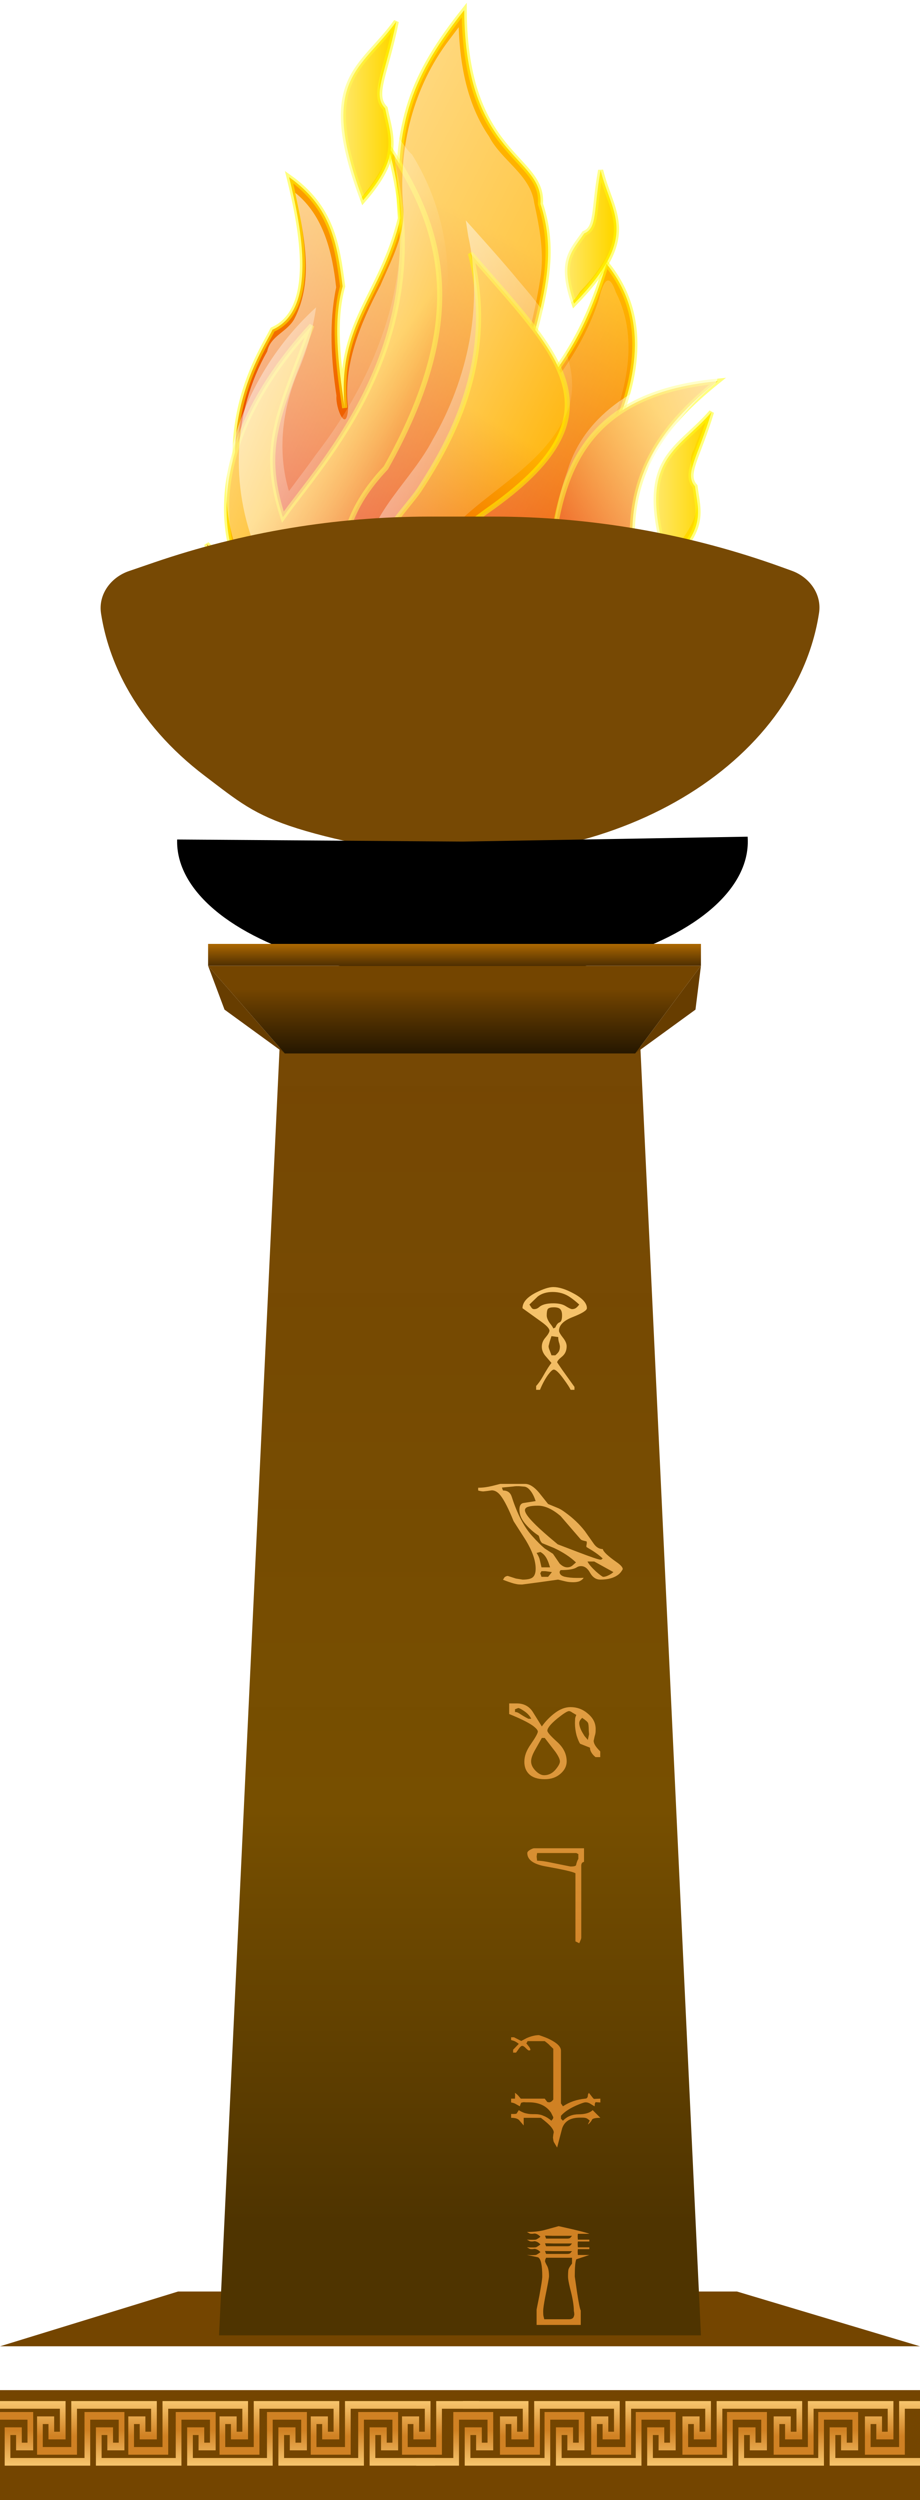 <svg width="187" height="508" viewBox="0 0 187 508" fill="none" xmlns="http://www.w3.org/2000/svg">
<path fill-rule="evenodd" clip-rule="evenodd" d="M42 110.539C51.355 138.185 66.155 152.844 92.679 154.522C121.863 163.872 148.948 144.746 141.27 114.731C137.779 121.151 135.546 124.642 129.541 126.455C131.915 109.842 116.694 107.048 124.097 89.178C129.26 78.15 132.33 64.607 123.255 53.574C119.489 66.14 114.881 74.519 105.666 83.734C106.643 68.374 114.741 55.948 109.853 41.429C110.554 31.655 94.497 31.934 94.357 2.056C84.165 14.901 79.838 24.814 81.371 44.361C77.604 60.14 68.389 65.859 70.062 82.898C68.665 73.402 67.688 65.163 69.646 58.182C68.524 49.527 67.407 42.127 58.753 35.984C61.407 46.733 64.477 62.929 55.402 66.981C52.888 72.145 40.322 89.874 54.145 117.66C50.099 115.287 46.047 114.59 42 110.539Z" fill="url(#paint0_linear_2287_5205)" stroke="#FFFF00" stroke-opacity="0.504" stroke-width="1.043"/>
<path fill-rule="evenodd" clip-rule="evenodd" d="M89.749 150.33C67.548 126.876 63.781 110.539 78.441 95.043C94.913 65.724 90.866 47.293 78.856 29.699C90.165 68.654 65.454 93.786 57.496 105.095C52.748 90.435 56.8 84.15 63.361 66.14C50.514 80.103 42.696 96.996 47.444 113.053C56.099 137.208 76.482 142.512 89.749 150.33Z" fill="url(#paint1_linear_2287_5205)" stroke="#FFFF00" stroke-opacity="0.504" stroke-width="1.043"/>
<path fill-rule="evenodd" clip-rule="evenodd" d="M116.689 61.706C113.716 53.052 116.143 51.2 118.749 47.419C121.437 46.37 120.615 42.72 122.08 34.588C124.304 43.665 130.266 47.791 116.689 61.706Z" fill="#FFD700" stroke="#FFFF00" stroke-opacity="0.504" stroke-width="1.043"/>
<path fill-rule="evenodd" clip-rule="evenodd" d="M80.046 29.66C80.355 36.322 82.251 42.918 81.38 49.643C80.616 65.342 73.717 80.103 64.197 92.388C62.432 94.898 60.551 97.325 58.729 99.795C56.297 91.687 57.394 82.941 60.672 75.249C62.398 71.134 63.612 66.87 64.245 62.446C55.146 70.747 48.721 82.066 46.463 94.177C44.625 105.38 48.566 116.896 56.002 125.314C65.343 136.338 78.779 142.531 91.804 148.072C84.421 137.691 74.152 128.326 71.972 115.209C70.473 107.594 73.47 99.955 78.474 94.259C84.199 86.398 87.762 77.042 89.88 67.6C92.631 55.3 90.426 42.002 83.706 31.338C82.047 30.125 79.084 23.754 80.046 29.66Z" fill="url(#paint2_linear_2287_5205)"/>
<path fill-rule="evenodd" clip-rule="evenodd" d="M120.035 33.164C119.131 37.023 119.537 41.275 117.859 44.874C113.924 47.883 112.207 53.468 113.933 58.211C114.465 62.185 115.708 62.871 117.913 59.24C122.617 54.401 127.022 47.463 124.343 40.525C123.134 36.986 122.075 33.393 120.727 29.901C120.499 30.989 120.267 32.077 120.035 33.164Z" fill="url(#paint3_linear_2287_5205)"/>
<path fill-rule="evenodd" clip-rule="evenodd" d="M91.321 8.072C84.068 17.589 80.998 29.744 81.922 41.595C82.608 47.39 79.528 52.786 77.333 57.964C73.301 65.681 69.656 74.108 70.758 83.024C70.439 88.163 68.157 82.985 68.394 80.398C67.301 73.131 66.837 65.594 68.326 58.39C67.577 51.384 65.797 43.786 60.015 39.181C61.731 47.497 63.965 56.876 59.816 64.82C58.327 67.484 55.001 68.209 54.305 71.41C47.323 83.642 46.796 98.892 52.095 111.844C53.198 114.794 54.638 117.608 55.886 120.499C51.998 118.275 47.729 116.771 43.968 114.334C49.175 129.584 59.082 144.591 74.718 150.528C80.868 153.144 87.569 153.632 94.067 154.662C108.306 159.11 125.977 156.19 135.371 143.798C140.888 136.628 142.421 126.953 140.545 118.217C138.06 123.245 133.752 127.321 128.187 128.612C129.463 122.157 127.515 115.693 124.179 110.172C120.582 104.283 119.735 96.832 122.607 90.465C126.968 80.911 130.261 69.346 125.184 59.4C123.613 54.807 122.506 57.626 121.713 60.88C118.391 71.091 111.685 79.779 104.099 87.23C104.626 76.811 108.262 66.952 109.805 56.712C110.689 51.495 109.674 46.259 108.581 41.206C107.837 35.529 101.924 32.617 99.424 27.755C94.976 21.29 93.496 13.253 93.235 5.533C92.597 6.379 91.959 7.225 91.321 8.072Z" fill="url(#paint4_linear_2287_5205)"/>
<path fill-rule="evenodd" clip-rule="evenodd" d="M135.821 114.73C143.504 107.328 141.966 104.118 141.27 98.814C139.036 96.3 141.826 92.949 144.621 83.734C137.499 91.973 129.12 93.089 135.821 114.73Z" fill="#FFD700" stroke="#FFFF00" stroke-opacity="0.504" stroke-width="1.043"/>
<path fill-rule="evenodd" clip-rule="evenodd" d="M99.801 150.33C108.456 145.447 110.83 130.086 111.946 113.053C114.04 96.576 118.232 80.103 145.878 77.449C134.564 86.524 125.354 97.697 129.541 118.497C128.424 148.797 105.946 147.68 99.801 150.33Z" fill="url(#paint5_linear_2287_5205)" stroke="#FFFF00" stroke-opacity="0.504" stroke-width="1.043"/>
<path fill-rule="evenodd" clip-rule="evenodd" d="M142.692 75.046C130.904 76.714 118.749 83.797 115.292 95.826C109.737 110.863 112.807 127.974 105.236 142.415C102.359 143.663 103.06 149.025 106.614 147.975C117.018 146.09 126.891 138.862 129.526 128.259C132.069 120.89 130.629 113.101 130.358 105.535C130.701 94.564 137.054 84.667 145.394 77.898C146.855 75.795 144.418 75.089 142.692 75.046Z" fill="url(#paint6_linear_2287_5205)"/>
<path fill-rule="evenodd" clip-rule="evenodd" d="M142.832 80.789C138.084 85.817 131.189 90.522 131.359 98.253C131.006 103.794 132.978 109.073 134.206 114.392C138.33 110.456 143.015 105.331 141.507 99.123C141.497 96.391 139.433 93.998 141.053 91.334C142.605 87.113 144.234 82.917 145.312 78.536C144.485 79.285 143.659 80.035 142.832 80.789Z" fill="url(#paint7_linear_2287_5205)"/>
<path fill-rule="evenodd" clip-rule="evenodd" d="M84.721 139.021C83.604 125.619 82.072 115.983 98.965 103.838C127.587 83.874 113.484 72.285 95.614 51.48C100.918 72.145 92.404 88.617 85.142 99.651C80.394 106.492 63.922 120.455 84.721 139.021Z" fill="url(#paint8_linear_2287_5205)" stroke="#FFFF00" stroke-opacity="0.504" stroke-width="1.043"/>
<path fill-rule="evenodd" clip-rule="evenodd" d="M73.804 40.704C81.535 31.803 79.548 28.139 78.286 22.011C75.603 19.185 78.349 15.182 80.549 4.375C73.509 14.225 64.429 15.864 73.804 40.704Z" fill="#FFD700" stroke="#FFFF00" stroke-opacity="0.504" stroke-width="1.043"/>
<path fill-rule="evenodd" clip-rule="evenodd" d="M78.697 2.478C74.196 8.364 67.369 13.795 67.727 21.954C67.678 28.737 70.352 35.065 72.349 41.429C76.429 36.771 80.771 30.855 78.958 24.291C78.968 21.694 77.15 19.678 77.097 17.225C78.093 11.435 80.147 5.842 80.96 0C80.205 0.826 79.451 1.652 78.697 2.478V2.478Z" fill="url(#paint9_linear_2287_5205)"/>
<path fill-rule="evenodd" clip-rule="evenodd" d="M95.184 48.019C98.278 62.103 95.087 76.946 87.96 89.318C83.537 97.828 74.81 104.345 73.978 114.465C72.644 123.288 79.001 130.642 84.89 136.338C87.288 139.355 85.234 132.223 85.558 130.555C84.6 121.877 86.089 112.139 93.095 106.187C100.889 98.601 112.009 93.346 115.742 82.443C118.27 72.817 111.54 64.187 105.666 57.35C102.127 53.057 98.394 48.932 94.681 44.785C94.85 45.862 95.015 46.941 95.184 48.019Z" fill="url(#paint10_linear_2287_5205)"/>
<g filter="url(#filter0_i_2287_5205)">
<path d="M0 507.904V476.737H187V507.904H0Z" fill="#744500"/>
</g>
<path d="M0 476.737L36.194 465.606H149.801L187 476.737H0Z" fill="#744500"/>
<path d="M44.523 474.511L57.3 202.916H129.699L142.476 474.511H44.523Z" fill="url(#paint11_linear_2287_5205)"/>
<g filter="url(#filter1_i_2287_5205)">
<path d="M160.938 136.007C164.554 137.314 167.058 140.766 166.481 144.568C165.703 149.701 163.986 154.739 161.372 159.532C157.68 166.3 152.268 172.449 145.447 177.629C138.625 182.809 130.526 186.918 121.613 189.722C112.7 192.525 103.147 193.968 93.499 193.968C83.852 193.968 69.354 191.166 60.441 188.363C51.527 185.56 48.374 182.809 41.552 177.629C34.731 172.449 29.319 166.3 25.627 159.532C23.032 154.774 21.322 149.776 20.535 144.682C19.94 140.826 22.515 137.336 26.206 136.072L31.352 134.31C49.354 128.146 68.251 125 87.279 125H93.499H100.242C120.252 125 140.109 128.478 158.927 135.28L160.938 136.007Z" fill="#774904"/>
</g>
<path fill-rule="evenodd" clip-rule="evenodd" d="M89.824 498.763V489.425L97.357 489.425V487.868L88.665 487.868V497.207H82.87V492.537H84.029V495.65H87.506V487.868H70.121V497.207H64.326V492.537H65.484V495.65H68.962V487.868H51.576V497.207H45.781V492.537H46.94V495.65H50.417V487.868H33.032V497.207H27.237V492.537H28.396V495.65H31.873V487.868H14.488V497.207H8.693V492.537H9.852V495.65H13.329V487.868L0 487.868V489.425L12.17 489.425V494.094H11.011V490.981H7.534V498.763H15.647V489.425H30.714V494.094H29.555V490.981H26.078V498.763H34.191V489.425H49.258V494.094H48.099V490.981H44.622V498.763H52.735V489.425H67.802V494.094H66.644V490.981H63.166V498.763H71.28V489.425H86.347V494.094H85.188V490.981H81.711V498.763H89.824Z" fill="url(#paint12_linear_2287_5205)"/>
<path fill-rule="evenodd" clip-rule="evenodd" d="M183.914 498.763V489.425L186.999 489.425V487.868L182.755 487.868V497.207H176.96V492.537H178.119V495.65H181.596V487.868H164.21V497.207H158.415V492.537H159.574V495.65H163.051V487.868H145.666V497.207H139.871V492.537H141.03V495.65H144.507V487.868H127.122V497.207H121.327V492.537H122.486V495.65H125.963V487.868H108.578V497.207H102.782V492.537H103.941V495.65H107.419V487.868L94.09 487.868V489.425L106.26 489.425V494.094H105.101V490.981H101.623V498.763H109.737V489.425H124.804V494.094H123.645V490.981H120.168V498.763H128.281V489.425H143.348V494.094H142.189V490.981H138.712V498.763H146.825V489.425H161.892V494.094H160.733V490.981H157.256V498.763H165.369V489.425H180.437V494.094H179.278V490.981H175.801V498.763H183.914Z" fill="url(#paint13_linear_2287_5205)"/>
<path d="M0.001 491.65V490.094L6.746 490.094V497.875H3.269V494.763H2.11V499.432H17.177V490.094H25.291V497.875H21.814V494.763H20.654V499.432H35.722V490.094H43.835V497.875H40.358V494.763H39.199V499.432H54.266V490.094H62.379V497.875H58.902V494.763H57.743V499.432H72.81V490.094H80.923V497.875H77.446V494.763H76.287V499.432L88.457 499.432V500.988L75.128 500.988V493.206H78.605V496.319H79.764V491.65H73.969V500.988H56.584V493.206H60.061V496.319H61.22V491.65H55.425V500.988H38.04V493.206H41.517V496.319H42.676V491.65H36.881V500.988H19.495V493.206H22.973V496.319H24.132V491.65H18.337V500.988H0.951V493.206H4.428V496.319H5.587V491.65H0.001Z" fill="url(#paint14_linear_2287_5205)"/>
<path fill-rule="evenodd" clip-rule="evenodd" d="M92.139 490.094V499.432L84.605 499.432V500.988L93.298 500.988V491.65H99.093V496.319H97.934V493.206H94.457V500.988H111.842V491.65H117.637V496.319H116.478V493.206H113.001V500.988H130.386V491.65H136.181V496.319H135.022V493.206H131.545V500.988H148.93V491.65H154.726V496.319H153.567V493.206H150.089V500.988H167.475V491.65H173.27V496.319H172.111V493.206H168.634V500.988L187 500.988L187 499.432H169.793V494.763H170.952V497.875H174.429V490.094H166.316V499.432H151.248V494.763H152.407V497.875H155.885V490.094H147.771V499.432H132.704V494.763H133.863V497.875H137.34V490.094H129.227V499.432H114.16V494.763H115.319V497.875H118.796V490.094H110.683V499.432H95.616V494.763H96.775V497.875H100.252V490.094H92.139Z" fill="url(#paint15_linear_2287_5205)"/>
<g filter="url(#filter2_i_2287_5205)">
<path d="M99.257 234.647C99.257 235.084 98.312 235.676 96.421 236.424C94.53 237.151 93.585 238.086 93.585 239.229C93.585 239.478 93.845 239.935 94.364 240.6C94.883 241.244 95.143 241.836 95.143 242.377C95.143 243.27 94.821 243.977 94.177 244.496C93.554 244.995 93.232 245.379 93.211 245.649L94.208 247.114L96.733 250.636V251.228H95.954C95.725 250.75 95.268 250.044 94.582 249.109C93.626 247.779 92.941 247.114 92.525 247.114C92.276 247.114 91.881 247.478 91.341 248.205C90.738 249.057 90.198 250.064 89.72 251.228H88.941V250.449C89.398 249.95 89.835 249.337 90.25 248.61C91.123 247.072 91.725 246.127 92.058 245.774L90.749 244.247C90.312 243.686 90.094 243.093 90.094 242.47C90.094 241.784 90.344 241.161 90.842 240.6C91.341 240.018 91.611 239.561 91.653 239.229C91.653 238.792 91.081 238.169 89.938 237.359L86.167 234.647C86.167 233.463 87.082 232.403 88.91 231.468C90.385 230.72 91.559 230.346 92.432 230.346C93.575 230.346 94.936 230.772 96.515 231.624C98.343 232.601 99.257 233.608 99.257 234.647ZM97.699 233.899C97.013 233.276 96.39 232.777 95.829 232.403C94.811 231.697 93.637 231.344 92.307 231.344C91.102 231.344 90.094 231.645 89.284 232.247L87.57 233.899L88.006 234.554C88.131 234.741 88.307 234.834 88.536 234.834C88.889 234.834 89.211 234.71 89.502 234.46C90.084 233.92 91.06 233.65 92.432 233.65C93.512 233.65 94.343 233.837 94.925 234.211C95.528 234.585 95.954 234.793 96.203 234.834C96.515 234.834 96.785 234.762 97.013 234.616C97.242 234.45 97.47 234.211 97.699 233.899ZM94.208 236.112C94.208 235.51 94.084 235.084 93.834 234.834C93.606 234.585 93.169 234.46 92.525 234.46C91.944 234.46 91.549 234.564 91.341 234.772C91.175 234.98 91.092 235.426 91.092 236.112C91.092 236.548 91.299 237.068 91.715 237.67C92.13 238.19 92.369 238.554 92.432 238.761L92.837 238.574C93.086 237.972 93.377 237.619 93.71 237.515C94.042 237.39 94.208 236.922 94.208 236.112ZM93.772 242.377L93.678 241.878C93.595 241.649 93.533 241.431 93.491 241.223C93.45 241.016 93.429 240.777 93.429 240.507L92.058 240.32L91.684 241.473L91.466 242.345C91.466 242.616 91.549 242.927 91.715 243.28L92.058 244.215H92.837C93.211 243.904 93.46 243.623 93.585 243.374C93.71 243.104 93.772 242.771 93.772 242.377ZM106.546 287.67C106.297 288.127 106.017 288.48 105.705 288.729C104.811 289.436 103.575 289.789 101.996 289.789C101.123 289.789 100.427 289.332 99.908 288.418C99.409 287.503 98.796 287.046 98.069 287.046C97.737 287.046 97.446 287.129 97.196 287.296C96.635 287.67 95.544 287.857 93.924 287.857C93.82 287.961 93.747 288.085 93.706 288.231C93.706 288.688 94.038 289.01 94.703 289.197C95.43 289.363 96.261 289.446 97.196 289.446H97.913L98.599 289.415C98.433 289.706 98.142 289.945 97.726 290.132C97.373 290.256 96.957 290.319 96.48 290.319C96.251 290.319 96.002 290.308 95.731 290.288C95.482 290.267 95.222 290.225 94.952 290.163L93.394 289.789L89.841 290.288L86.101 290.786C85.727 290.786 85.447 290.776 85.26 290.755C85.073 290.734 84.771 290.672 84.356 290.568C83.774 290.402 83.057 290.153 82.205 289.82L82.486 289.353C82.673 289.166 82.901 289.062 83.171 289.041L84.823 289.571L86.195 289.789C87.192 289.789 87.877 289.633 88.251 289.321C88.646 288.989 88.844 288.407 88.844 287.576C88.844 285.935 88.179 284.013 86.849 281.81L84.356 277.914C83.358 275.442 82.486 273.717 81.738 272.741C81.177 272.014 80.574 271.65 79.93 271.65L79.057 271.775L78.216 271.868C77.925 271.868 77.572 271.806 77.156 271.681V271.12C78.091 271.12 79.057 270.995 80.055 270.746L81.644 270.341H86.693C87.587 270.341 88.532 270.933 89.529 272.117L91.368 274.424L93.114 275.141C93.674 275.348 94.267 275.691 94.89 276.169C96.448 277.291 97.768 278.548 98.848 279.94L100.718 282.589C101.217 283.254 101.809 283.587 102.495 283.587C102.578 284.106 103.523 285 105.331 286.267C106.141 286.828 106.546 287.296 106.546 287.67ZM102.495 285.519C101.934 284.979 101.227 284.439 100.375 283.898L99.191 283.182C99.129 283.119 99.129 282.953 99.191 282.683C99.253 282.392 99.253 282.174 99.191 282.028L98.692 281.904C98.339 281.821 98.111 281.727 98.007 281.623L93.893 276.855C92.251 275.463 90.724 274.767 89.311 274.767C88.459 274.767 87.805 274.839 87.348 274.985C86.911 275.109 86.683 275.338 86.662 275.67C86.662 276.19 87.233 277.031 88.376 278.195C89.02 278.881 90.09 279.868 91.586 281.156L93.332 282.621L97.57 284.241C100.188 285.239 101.664 285.737 101.996 285.737C102.121 285.737 102.204 285.727 102.245 285.706C102.245 285.685 102.266 285.654 102.308 285.613C102.37 285.55 102.432 285.519 102.495 285.519ZM104.645 288.262L100.749 286.111H99.378C99.627 286.631 100.199 287.306 101.092 288.137C101.882 288.823 102.37 289.186 102.557 289.228C102.869 289.228 103.232 289.124 103.648 288.916C103.897 288.792 104.084 288.688 104.209 288.605C104.334 288.522 104.479 288.407 104.645 288.262ZM97.04 286.298C95.856 285.176 94.371 284.2 92.584 283.369L90.215 282.402C90.007 282.278 89.831 282.008 89.685 281.592C89.581 281.156 89.498 280.906 89.436 280.844C88.418 280.179 87.514 279.379 86.724 278.444C85.935 277.509 85.54 276.554 85.54 275.577C85.54 274.808 85.789 274.361 86.288 274.237L88.844 273.832C88.553 272.959 88.21 272.273 87.815 271.775C87.42 271.255 87.015 270.964 86.6 270.902L85.509 270.808C85.301 270.808 85.104 270.808 84.917 270.808C84.73 270.808 84.511 270.829 84.262 270.871L81.987 271.089L82.081 271.369L82.205 271.681C83.119 271.681 83.712 272.107 83.982 272.959C85.083 276.408 86.444 279.036 88.064 280.844C89.124 282.028 89.997 282.901 90.683 283.462L92.365 284.553L93.706 286.516C94.225 287.036 94.745 287.296 95.264 287.296C95.68 287.296 96.033 287.171 96.324 286.922L97.04 286.298ZM91.773 287.296C91.669 286.984 91.566 286.672 91.462 286.361C91.296 285.924 91.129 285.571 90.963 285.301C90.672 284.823 90.288 284.449 89.81 284.179L89.031 284.366C89.384 284.906 89.602 285.384 89.685 285.8L90.028 287.296H91.773ZM92.147 288.262L91.056 288.106L90.807 288.075H90.028L89.779 288.511L90.028 289.228H91.368L92.147 288.262ZM101.972 325.857H101.006C100.424 325.379 100.061 324.859 99.915 324.298C99.915 324.132 99.894 324.007 99.853 323.924L98.513 323.394L97.889 323.145C97.702 322.917 97.463 322.366 97.172 321.493C96.944 320.621 96.83 319.779 96.83 318.969L96.861 318.034C96.902 317.784 96.986 317.535 97.11 317.286L96.269 316.787C96.019 316.6 95.801 316.507 95.614 316.507C95.282 316.507 94.482 317.016 93.214 318.034C91.885 319.135 91.22 319.956 91.22 320.496C91.22 320.808 91.874 321.556 93.183 322.74C94.492 323.904 95.147 325.233 95.147 326.729C95.147 327.685 94.721 328.527 93.869 329.254C93.038 329.981 91.968 330.345 90.659 330.345C89.246 330.345 88.186 329.991 87.48 329.285C86.856 328.662 86.545 327.841 86.545 326.823C86.545 326.22 86.649 325.638 86.856 325.077C87.064 324.496 87.417 323.852 87.916 323.145C88.789 321.878 89.246 321.057 89.287 320.683C89.287 320.371 88.913 319.945 88.165 319.405C87.23 318.761 85.662 317.992 83.459 317.099V314.948H85.017C86.389 314.948 87.448 315.489 88.197 316.569L90.098 319.623C90.867 318.543 91.77 317.618 92.809 316.849C93.848 316.081 94.887 315.696 95.926 315.696C97.214 315.696 98.347 316.101 99.323 316.912C100.32 317.701 100.881 318.605 101.006 319.623L101.037 319.935V320.247C101.037 320.538 101.027 320.766 101.006 320.932C100.985 321.099 100.923 321.348 100.819 321.68L100.632 322.553C100.632 322.802 100.726 323.093 100.913 323.426C101.1 323.758 101.453 324.184 101.972 324.703V325.857ZM99.635 320.496C99.635 319.644 99.583 319.114 99.479 318.906C99.375 318.678 98.98 318.335 98.294 317.878L97.983 318.221C97.796 318.449 97.702 318.688 97.702 318.938C97.702 319.436 97.9 320.049 98.294 320.776C98.461 321.067 98.617 321.327 98.762 321.556C98.928 321.763 99.157 322.034 99.448 322.366L99.697 321.213L99.635 320.496ZM87.947 318.065C87.635 317.442 87.126 316.901 86.42 316.444C85.859 316.07 85.485 315.883 85.298 315.883L84.644 316.133V316.694C84.934 316.694 85.204 316.777 85.454 316.943C86.077 317.359 86.711 317.733 87.355 318.065H87.947ZM93.775 326.729C93.775 326.314 93.474 325.67 92.871 324.797L90.69 321.961H90.098L88.602 324.61C88.145 325.462 87.916 326.168 87.916 326.729C87.916 327.373 88.217 328.007 88.82 328.63C89.422 329.233 90.004 329.534 90.565 329.534C91.521 329.534 92.331 329.108 92.996 328.256C93.516 327.612 93.775 327.103 93.775 326.729ZM98.673 347.12L98.392 347.245C98.205 347.369 98.112 347.588 98.112 347.899V362.516C98.112 362.683 98.06 362.87 97.956 363.077L97.707 363.67L96.928 363.296V349.458C96.47 349.167 94.497 348.71 91.006 348.086C88.429 347.65 87.141 346.736 87.141 345.344C87.141 345.094 87.411 344.835 87.952 344.564C88.201 344.44 88.398 344.377 88.544 344.377H98.673V347.12ZM97.52 346.528V345.562L97.115 345.344H89.136L89.042 346.06L89.136 346.902C89.468 346.902 89.874 346.933 90.351 346.995C90.829 347.058 91.401 347.162 92.066 347.307L95.93 348.086C96.616 348.086 96.99 347.993 97.052 347.806C97.177 347.245 97.333 346.819 97.52 346.528ZM101.994 399.145C100.955 399.145 100.384 399.28 100.28 399.55C100.176 399.82 99.906 400.142 99.469 400.516C99.532 400.288 99.656 400.028 99.843 399.737C99.594 399.488 99.376 399.322 99.189 399.239C99.002 399.156 98.732 399.114 98.379 399.114H97.786C95.916 399.114 94.732 399.831 94.233 401.264L93.205 405.191L92.519 404.038C92.457 403.851 92.405 403.56 92.363 403.166L92.426 402.573L92.519 402.106C92.519 401.815 92.353 401.462 92.02 401.046C91.688 400.61 90.982 399.976 89.901 399.145H86.41V400.703L85.507 399.644C85.216 399.311 84.665 399.145 83.855 399.145V398.366H84.322C84.696 398.366 84.915 398.335 84.977 398.272L85.413 397.587C85.746 397.815 86.151 398.013 86.629 398.179C86.878 398.241 87.117 398.293 87.346 398.335C87.574 398.376 87.855 398.397 88.187 398.397H88.654C89.382 398.397 89.974 398.511 90.431 398.74C90.951 398.927 91.491 399.259 92.052 399.737C92.114 399.613 92.187 399.519 92.27 399.457C92.353 399.374 92.405 399.228 92.426 399.02L91.958 398.085C91.002 396.693 89.506 395.997 87.47 395.997H86.878L86.41 395.966L85.943 396.06C85.86 396.122 85.756 396.371 85.631 396.808L84.79 396.34C84.561 396.195 84.25 396.091 83.855 396.028V395.249H84.634L84.665 394.501L84.634 394.065C84.904 394.252 85.133 394.449 85.32 394.657L85.818 395.249H90.68L91.21 395.935L91.553 395.997C91.782 395.997 91.989 395.904 92.176 395.717L92.426 395.436V385.12L91.74 384.466C91.595 384.279 91.241 383.977 90.68 383.562H87.19L87.096 383.811L86.94 383.998L87.532 384.746C87.657 384.933 87.74 385.11 87.782 385.276C87.782 385.401 87.678 385.463 87.47 385.463C87.366 385.463 87.159 385.307 86.847 384.995C86.556 384.684 86.307 384.528 86.099 384.528C85.933 384.528 85.735 384.684 85.507 384.995L84.852 385.899H84.26V385.307L85.413 384.123C85.143 383.894 84.831 383.697 84.478 383.531L83.855 383.344V382.783H84.447L85.912 383.531L87.034 382.938C87.948 382.544 88.779 382.346 89.527 382.346C90.525 382.679 91.262 382.97 91.74 383.219C93.236 383.967 93.984 384.725 93.984 385.494V396.215L94.389 396.808C95.698 395.935 97.205 395.416 98.908 395.249C99.282 395.249 99.469 394.979 99.469 394.439L99.656 394.065L100.467 395.093C100.55 395.218 100.654 395.291 100.778 395.312L101.184 395.28L101.994 395.249V396.028L101.028 395.966C100.945 396.091 100.893 396.195 100.872 396.278C100.872 396.506 100.851 396.683 100.81 396.808L99.937 396.278C99.646 396.091 99.324 395.997 98.971 395.997C98.763 395.997 98.327 396.132 97.662 396.402C95.958 397.088 94.732 397.867 93.984 398.74V399.332L94.389 399.737C95.22 398.865 96.29 398.428 97.599 398.428C98.888 398.428 99.833 398.148 100.436 397.587L101.371 398.522L101.994 399.145ZM99.754 427.016L97.105 427.889C96.897 428.346 96.793 429.509 96.793 431.379L97.26 434.621C97.593 436.782 97.842 438.007 98.008 438.298V441.228H89.032V438.111L89.593 435.306C89.78 434.267 89.926 433.426 90.03 432.782C90.134 432.117 90.186 431.649 90.186 431.379C90.186 429.052 89.895 427.754 89.313 427.483L87.069 427.016L87.817 427.047H88.347C88.638 427.047 88.845 427.026 88.97 426.985C89.095 426.922 89.219 426.85 89.344 426.767C89.49 426.684 89.645 426.569 89.812 426.424C89.583 426.195 89.386 426.039 89.219 425.956C89.074 425.873 88.897 425.811 88.69 425.769L88.129 425.832C87.9 425.832 87.734 425.811 87.63 425.769L87.069 425.458L87.817 425.489H88.347C88.638 425.489 88.845 425.468 88.97 425.426C89.095 425.364 89.219 425.291 89.344 425.208C89.49 425.125 89.645 425.011 89.812 424.865C89.583 424.637 89.386 424.481 89.219 424.398C89.074 424.315 88.897 424.253 88.69 424.211L88.129 424.273C87.9 424.273 87.734 424.253 87.63 424.211L87.069 423.899L87.817 423.93H88.347C88.638 423.93 88.845 423.91 88.97 423.868C89.095 423.806 89.219 423.733 89.344 423.65C89.49 423.567 89.645 423.453 89.812 423.307C89.583 423.079 89.386 422.923 89.219 422.84C89.074 422.757 88.897 422.694 88.69 422.653L88.129 422.715C87.9 422.715 87.734 422.694 87.63 422.653L87.069 422.341C88.399 422.341 89.562 422.216 90.56 421.967L93.52 421.157L96.419 421.811C98.434 422.289 99.546 422.59 99.754 422.715H97.416L97.385 423.12V423.338L97.416 423.899H99.754V424.273H97.416L97.385 424.678V424.897L97.416 425.458H99.754V425.832H97.416L97.385 426.237V426.455L97.416 427.016H99.754ZM96.232 423.12H95.453H94.829H94.331H93.894H93.52H92.367L91.152 423.089H90.747L90.84 423.369L90.965 423.681H95.266C95.557 423.681 95.764 423.629 95.889 423.525L96.232 423.12ZM96.232 424.678H95.453H94.829H94.331H93.894H93.52H92.367L91.152 424.647H90.747L90.84 424.928L90.965 425.239H95.266C95.557 425.239 95.764 425.188 95.889 425.084L96.232 424.678ZM96.232 426.237H95.453H94.829H94.331H93.894H93.52H92.367L91.152 426.206H90.747L90.84 426.486L90.965 426.798H95.266C95.557 426.798 95.764 426.746 95.889 426.642L96.232 426.237ZM96.606 438.392C96.606 437.249 96.346 435.701 95.827 433.748C95.557 432.626 95.422 431.868 95.422 431.473C95.422 430.725 95.453 430.216 95.515 429.946C95.598 429.676 95.837 429.281 96.232 428.761V427.577H90.965L90.809 427.92L90.747 428.263C90.747 428.387 90.882 428.699 91.152 429.198C91.422 429.676 91.557 430.392 91.557 431.348C91.557 431.639 91.297 433.052 90.778 435.587C90.508 437 90.373 437.935 90.373 438.392C90.373 438.953 90.393 439.306 90.435 439.451L90.591 440.075H95.64C95.993 440.075 96.263 439.981 96.45 439.794C96.575 439.628 96.658 439.4 96.699 439.109L96.668 438.703L96.606 438.392Z" fill="url(#paint16_linear_2287_5205)"/>
</g>
<g filter="url(#filter3_f_2287_5205)">
<path d="M151.963 170C152.333 174.992 149.929 179.942 145.001 184.334C140.073 188.727 132.8 192.404 123.937 194.982C115.073 197.561 104.942 198.947 94.594 198.999C84.247 199.05 74.059 197.764 65.088 195.273C56.117 192.783 48.689 189.179 43.576 184.836C38.462 180.493 35.849 175.568 36.007 170.573L94.002 171L151.963 170Z" fill="black"/>
</g>
<g filter="url(#filter4_i_2287_5205)">
<rect x="42.297" y="182.881" width="100.179" height="4.452" fill="url(#paint17_linear_2287_5205)"/>
</g>
<g filter="url(#filter5_i_2287_5205)">
<path d="M42.297 187.333H142.475L129.117 205.143H57.879L42.297 187.333Z" fill="url(#paint18_linear_2287_5205)"/>
</g>
<g filter="url(#filter6_i_2287_5205)">
<path d="M42.297 187.333L57.88 205.143L45.636 196.238L42.297 187.333Z" fill="#673D00"/>
</g>
<g filter="url(#filter7_i_2287_5205)">
<path d="M142.477 187.333L129.119 205.143L141.363 196.238L142.477 187.333Z" fill="#673D00"/>
</g>
<defs>
<filter id="filter0_i_2287_5205" x="0" y="476.737" width="187" height="40.071" filterUnits="userSpaceOnUse" color-interpolation-filters="sRGB">
<feFlood flood-opacity="0" result="BackgroundImageFix"/>
<feBlend mode="normal" in="SourceGraphic" in2="BackgroundImageFix" result="shape"/>
<feColorMatrix in="SourceAlpha" type="matrix" values="0 0 0 0 0 0 0 0 0 0 0 0 0 0 0 0 0 0 127 0" result="hardAlpha"/>
<feOffset dy="8.905"/>
<feGaussianBlur stdDeviation="4.452"/>
<feComposite in2="hardAlpha" operator="arithmetic" k2="-1" k3="1"/>
<feColorMatrix type="matrix" values="0 0 0 0 0 0 0 0 0 0 0 0 0 0 0 0 0 0 0.25 0"/>
<feBlend mode="normal" in2="shape" result="effect1_innerShadow_2287_5205"/>
</filter>
<filter id="filter1_i_2287_5205" x="20.45" y="116.095" width="146.114" height="77.873" filterUnits="userSpaceOnUse" color-interpolation-filters="sRGB">
<feFlood flood-opacity="0" result="BackgroundImageFix"/>
<feBlend mode="normal" in="SourceGraphic" in2="BackgroundImageFix" result="shape"/>
<feColorMatrix in="SourceAlpha" type="matrix" values="0 0 0 0 0 0 0 0 0 0 0 0 0 0 0 0 0 0 127 0" result="hardAlpha"/>
<feOffset dy="-20.036"/>
<feGaussianBlur stdDeviation="4.452"/>
<feComposite in2="hardAlpha" operator="arithmetic" k2="-1" k3="1"/>
<feColorMatrix type="matrix" values="0 0 0 0 0 0 0 0 0 0 0 0 0 0 0 0 0 0 0.25 0"/>
<feBlend mode="normal" in2="shape" result="effect1_innerShadow_2287_5205"/>
</filter>
<filter id="filter2_i_2287_5205" x="77.156" y="230.346" width="33.843" height="215.334" filterUnits="userSpaceOnUse" color-interpolation-filters="sRGB">
<feFlood flood-opacity="0" result="BackgroundImageFix"/>
<feBlend mode="normal" in="SourceGraphic" in2="BackgroundImageFix" result="shape"/>
<feColorMatrix in="SourceAlpha" type="matrix" values="0 0 0 0 0 0 0 0 0 0 0 0 0 0 0 0 0 0 127 0" result="hardAlpha"/>
<feOffset dx="20.036" dy="31.167"/>
<feGaussianBlur stdDeviation="2.226"/>
<feComposite in2="hardAlpha" operator="arithmetic" k2="-1" k3="1"/>
<feColorMatrix type="matrix" values="0 0 0 0 0.558 0 0 0 0 0.311 0 0 0 0 0.021 0 0 0 0.25 0"/>
<feBlend mode="normal" in2="shape" result="effect1_innerShadow_2287_5205"/>
</filter>
<filter id="filter3_f_2287_5205" x="17.523" y="151.523" width="152.953" height="65.953" filterUnits="userSpaceOnUse" color-interpolation-filters="sRGB">
<feFlood flood-opacity="0" result="BackgroundImageFix"/>
<feBlend mode="normal" in="SourceGraphic" in2="BackgroundImageFix" result="shape"/>
<feGaussianBlur stdDeviation="9.238" result="effect1_foregroundBlur_2287_5205"/>
</filter>
<filter id="filter4_i_2287_5205" x="42.297" y="182.881" width="100.179" height="13.357" filterUnits="userSpaceOnUse" color-interpolation-filters="sRGB">
<feFlood flood-opacity="0" result="BackgroundImageFix"/>
<feBlend mode="normal" in="SourceGraphic" in2="BackgroundImageFix" result="shape"/>
<feColorMatrix in="SourceAlpha" type="matrix" values="0 0 0 0 0 0 0 0 0 0 0 0 0 0 0 0 0 0 127 0" result="hardAlpha"/>
<feOffset dy="8.905"/>
<feGaussianBlur stdDeviation="4.452"/>
<feComposite in2="hardAlpha" operator="arithmetic" k2="-1" k3="1"/>
<feColorMatrix type="matrix" values="0 0 0 0 0 0 0 0 0 0 0 0 0 0 0 0 0 0 0.25 0"/>
<feBlend mode="normal" in2="shape" result="effect1_innerShadow_2287_5205"/>
</filter>
<filter id="filter5_i_2287_5205" x="42.297" y="187.333" width="100.179" height="26.714" filterUnits="userSpaceOnUse" color-interpolation-filters="sRGB">
<feFlood flood-opacity="0" result="BackgroundImageFix"/>
<feBlend mode="normal" in="SourceGraphic" in2="BackgroundImageFix" result="shape"/>
<feColorMatrix in="SourceAlpha" type="matrix" values="0 0 0 0 0 0 0 0 0 0 0 0 0 0 0 0 0 0 127 0" result="hardAlpha"/>
<feOffset dy="8.905"/>
<feGaussianBlur stdDeviation="4.452"/>
<feComposite in2="hardAlpha" operator="arithmetic" k2="-1" k3="1"/>
<feColorMatrix type="matrix" values="0 0 0 0 0 0 0 0 0 0 0 0 0 0 0 0 0 0 0.25 0"/>
<feBlend mode="normal" in2="shape" result="effect1_innerShadow_2287_5205"/>
</filter>
<filter id="filter6_i_2287_5205" x="42.297" y="187.333" width="15.583" height="26.714" filterUnits="userSpaceOnUse" color-interpolation-filters="sRGB">
<feFlood flood-opacity="0" result="BackgroundImageFix"/>
<feBlend mode="normal" in="SourceGraphic" in2="BackgroundImageFix" result="shape"/>
<feColorMatrix in="SourceAlpha" type="matrix" values="0 0 0 0 0 0 0 0 0 0 0 0 0 0 0 0 0 0 127 0" result="hardAlpha"/>
<feOffset dy="8.905"/>
<feGaussianBlur stdDeviation="4.452"/>
<feComposite in2="hardAlpha" operator="arithmetic" k2="-1" k3="1"/>
<feColorMatrix type="matrix" values="0 0 0 0 0 0 0 0 0 0 0 0 0 0 0 0 0 0 0.25 0"/>
<feBlend mode="normal" in2="shape" result="effect1_innerShadow_2287_5205"/>
</filter>
<filter id="filter7_i_2287_5205" x="129.119" y="187.333" width="13.357" height="26.714" filterUnits="userSpaceOnUse" color-interpolation-filters="sRGB">
<feFlood flood-opacity="0" result="BackgroundImageFix"/>
<feBlend mode="normal" in="SourceGraphic" in2="BackgroundImageFix" result="shape"/>
<feColorMatrix in="SourceAlpha" type="matrix" values="0 0 0 0 0 0 0 0 0 0 0 0 0 0 0 0 0 0 127 0" result="hardAlpha"/>
<feOffset dy="8.905"/>
<feGaussianBlur stdDeviation="4.452"/>
<feComposite in2="hardAlpha" operator="arithmetic" k2="-1" k3="1"/>
<feColorMatrix type="matrix" values="0 0 0 0 0 0 0 0 0 0 0 0 0 0 0 0 0 0 0.25 0"/>
<feBlend mode="normal" in2="shape" result="effect1_innerShadow_2287_5205"/>
</filter>
<linearGradient id="paint0_linear_2287_5205" x1="63.554" y1="143.6" x2="112.781" y2="53.354" gradientUnits="userSpaceOnUse">
<stop stop-color="#DC0000"/>
<stop offset="1" stop-color="#FFB200"/>
</linearGradient>
<linearGradient id="paint1_linear_2287_5205" x1="76.996" y1="139.016" x2="45.304" y2="114.431" gradientUnits="userSpaceOnUse">
<stop stop-color="#DC0000"/>
<stop offset="1" stop-color="#FFB200"/>
</linearGradient>
<linearGradient id="paint2_linear_2287_5205" x1="20.373" y1="42.306" x2="88.279" y2="67.64" gradientUnits="userSpaceOnUse">
<stop stop-color="white"/>
<stop offset="1" stop-color="white" stop-opacity="0"/>
</linearGradient>
<linearGradient id="paint3_linear_2287_5205" x1="114.224" y1="46.856" x2="124.213" y2="46.856" gradientUnits="userSpaceOnUse">
<stop stop-color="white" stop-opacity="0.449"/>
<stop offset="1" stop-color="white" stop-opacity="0"/>
</linearGradient>
<linearGradient id="paint4_linear_2287_5205" x1="-10.954" y1="8.816" x2="145.261" y2="87.817" gradientUnits="userSpaceOnUse">
<stop stop-color="white"/>
<stop offset="1" stop-color="white" stop-opacity="0"/>
</linearGradient>
<linearGradient id="paint5_linear_2287_5205" x1="109.907" y1="140.638" x2="152.231" y2="105.995" gradientUnits="userSpaceOnUse">
<stop stop-color="#DC0000"/>
<stop offset="1" stop-color="#FFB200"/>
</linearGradient>
<linearGradient id="paint6_linear_2287_5205" x1="180.98" y1="81.326" x2="98.662" y2="109.959" gradientUnits="userSpaceOnUse">
<stop stop-color="white"/>
<stop offset="1" stop-color="white" stop-opacity="0"/>
</linearGradient>
<linearGradient id="paint7_linear_2287_5205" x1="132.269" y1="96.965" x2="143.522" y2="96.965" gradientUnits="userSpaceOnUse">
<stop stop-color="white" stop-opacity="0.449"/>
<stop offset="1" stop-color="white" stop-opacity="0"/>
</linearGradient>
<linearGradient id="paint8_linear_2287_5205" x1="85.358" y1="163.643" x2="124.524" y2="100.471" gradientUnits="userSpaceOnUse">
<stop stop-color="#DC0000"/>
<stop offset="1" stop-color="#FFB200"/>
</linearGradient>
<linearGradient id="paint9_linear_2287_5205" x1="68.697" y1="21.242" x2="79.454" y2="21.242" gradientUnits="userSpaceOnUse">
<stop stop-color="white" stop-opacity="0.449"/>
<stop offset="1" stop-color="white" stop-opacity="0"/>
</linearGradient>
<linearGradient id="paint10_linear_2287_5205" x1="53.26" y1="19.549" x2="135.845" y2="61.633" gradientUnits="userSpaceOnUse">
<stop stop-color="white"/>
<stop offset="1" stop-color="white" stop-opacity="0"/>
</linearGradient>
<linearGradient id="paint11_linear_2287_5205" x1="93.5" y1="202.916" x2="93.5" y2="474.511" gradientUnits="userSpaceOnUse">
<stop offset="0.055" stop-color="#744500" stop-opacity="0.986"/>
<stop offset="0.607" stop-color="#774F00"/>
<stop offset="0.915" stop-color="#4F3400"/>
</linearGradient>
<linearGradient id="paint12_linear_2287_5205" x1="47.248" y1="486.535" x2="47.248" y2="500.451" gradientUnits="userSpaceOnUse">
<stop stop-color="#FFD37C"/>
<stop offset="0.607" stop-color="#D08123"/>
</linearGradient>
<linearGradient id="paint13_linear_2287_5205" x1="139.179" y1="486.535" x2="139.179" y2="500.451" gradientUnits="userSpaceOnUse">
<stop stop-color="#FFD37C"/>
<stop offset="0.607" stop-color="#D08123"/>
</linearGradient>
<linearGradient id="paint14_linear_2287_5205" x1="45.529" y1="502.322" x2="45.529" y2="488.405" gradientUnits="userSpaceOnUse">
<stop stop-color="#FFD37C"/>
<stop offset="0.607" stop-color="#D08123"/>
</linearGradient>
<linearGradient id="paint15_linear_2287_5205" x1="137.307" y1="502.322" x2="137.307" y2="488.405" gradientUnits="userSpaceOnUse">
<stop stop-color="#FFD37C"/>
<stop offset="0.607" stop-color="#D08123"/>
</linearGradient>
<linearGradient id="paint16_linear_2287_5205" x1="92.978" y1="199.614" x2="92.978" y2="489.659" gradientUnits="userSpaceOnUse">
<stop stop-color="#FFD37C"/>
<stop offset="0.607" stop-color="#D08123"/>
</linearGradient>
<linearGradient id="paint17_linear_2287_5205" x1="92.386" y1="182.881" x2="92.386" y2="187.333" gradientUnits="userSpaceOnUse">
<stop stop-color="#AD6801"/>
<stop offset="1" stop-color="#4F2F01"/>
</linearGradient>
<linearGradient id="paint18_linear_2287_5205" x1="92.386" y1="187.333" x2="92.386" y2="205.143" gradientUnits="userSpaceOnUse">
<stop offset="0.271" stop-color="#744500"/>
<stop offset="0.984" stop-color="#271800"/>
</linearGradient>
</defs>
</svg>
